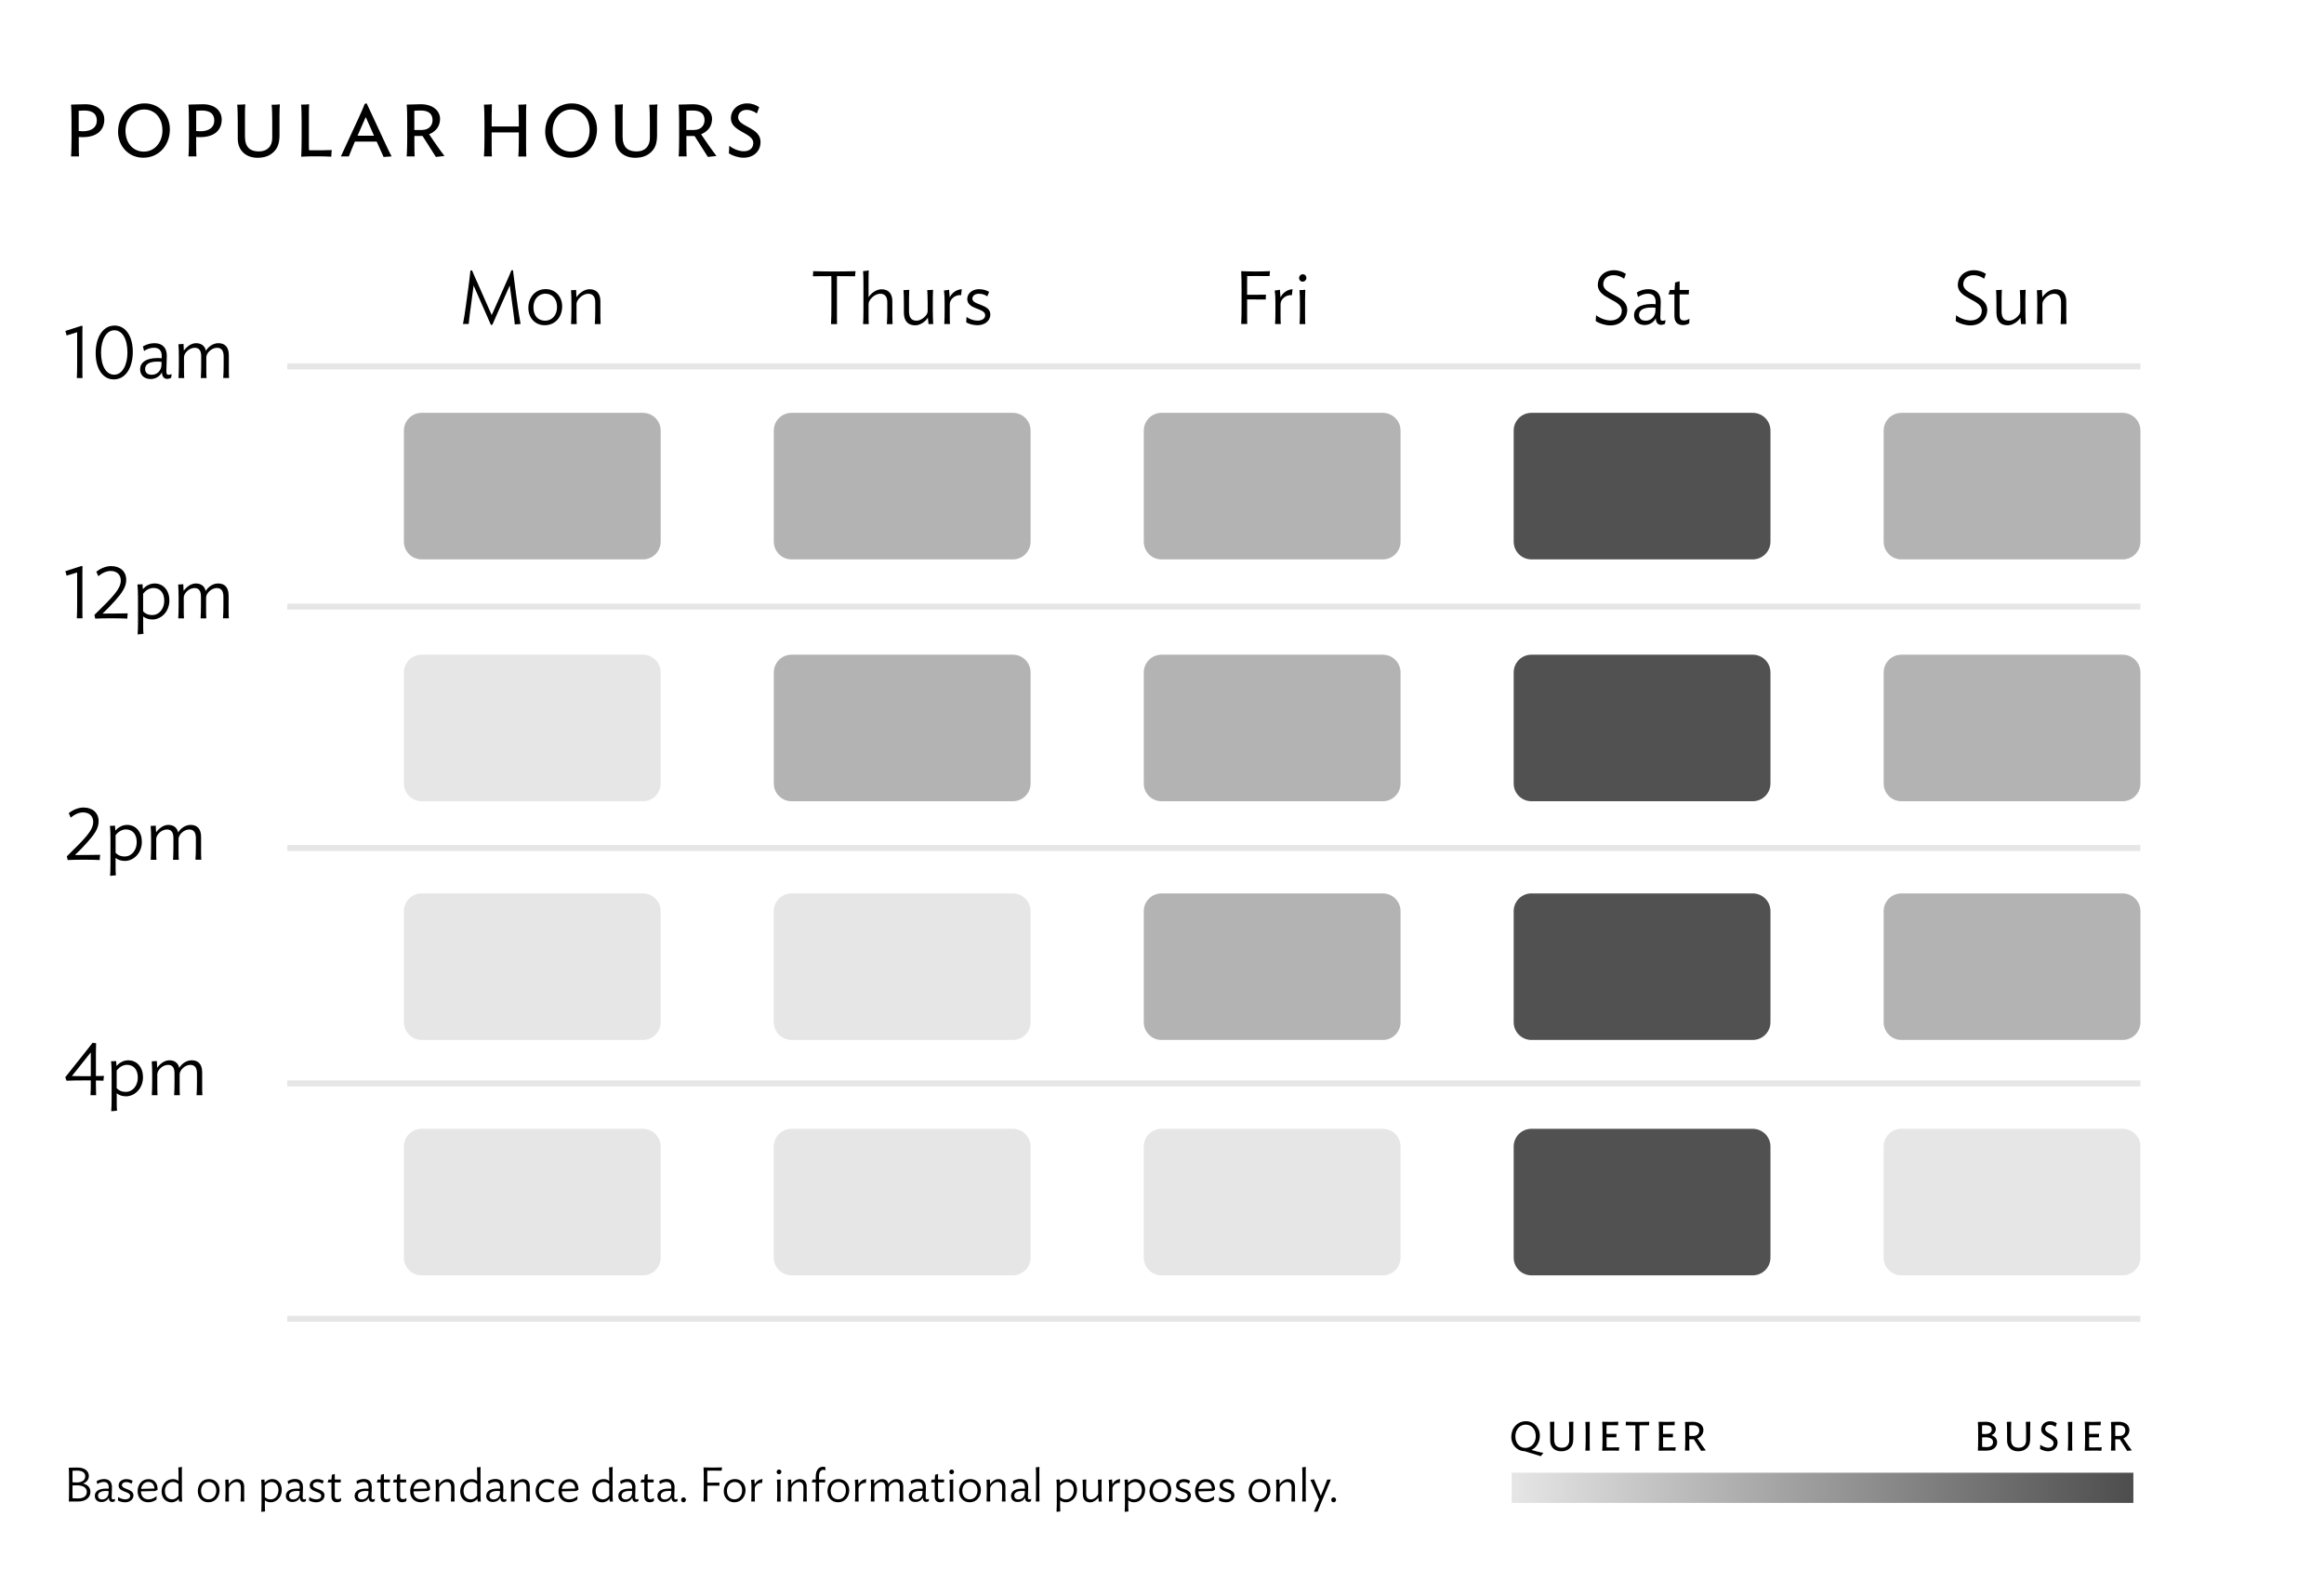 <?xml version="1.0" encoding="utf-8"?>
<!-- Generator: Adobe Illustrator 26.0.1, SVG Export Plug-In . SVG Version: 6.00 Build 0)  -->
<svg version="1.1" id="Layer_1" xmlns="http://www.w3.org/2000/svg" xmlns:xlink="http://www.w3.org/1999/xlink" x="0px" y="0px"
	 viewBox="0 0 385 260" style="enable-background:new 0 0 385 260;" xml:space="preserve">
<style type="text/css">
	.st0{fill:#B3B3B3;}
	.st1{fill:#E6E6E6;}
	.st2{fill:#515151;}
	.st3{fill:none;stroke:#E6E6E6;stroke-miterlimit:10;}
	.st4{fill:url(#SVGID_1_);}
</style>
<g>
	<g>
		<path d="M13.05,24.15c0,0.46,0.01,1.42,0.04,1.76h-1.32c0.06-0.59,0.08-2.15,0.08-2.94v-2.7c0-0.78-0.02-2.36-0.08-2.94
			c0.44,0,1.54-0.06,2.39-0.06c2.07,0,3.12,1.18,3.12,2.53c0,1.6-1.04,2.92-3.56,2.92c-0.21,0-0.45-0.01-0.67-0.02V24.15z
			 M13.96,18.31c-0.34,0-0.56,0.01-0.92,0.04v3.36c0.22,0.02,0.46,0.04,0.68,0.04c1.45,0,2.32-0.65,2.32-1.76
			C16.05,18.92,15.4,18.31,13.96,18.31z"/>
		<path d="M19.56,21.85c0-2.64,1.79-4.72,4.41-4.72c2.49,0,4.17,1.98,4.17,4.28c0,2.64-1.79,4.72-4.41,4.72
			C21.25,26.13,19.56,24.15,19.56,21.85z M26.91,21.63c0-2.16-1.31-3.49-3.04-3.49c-1.83,0-3.08,1.61-3.08,3.49
			c0,2.16,1.31,3.49,3.04,3.49C25.67,25.12,26.91,23.51,26.91,21.63z"/>
		<path d="M32.5,24.15c0,0.46,0.01,1.42,0.04,1.76h-1.32c0.06-0.59,0.08-2.15,0.08-2.94v-2.7c0-0.78-0.02-2.36-0.08-2.94
			c0.44,0,1.54-0.06,2.39-0.06c2.07,0,3.12,1.18,3.12,2.53c0,1.6-1.04,2.92-3.56,2.92c-0.21,0-0.45-0.01-0.67-0.02V24.15z
			 M33.42,18.31c-0.34,0-0.56,0.01-0.92,0.04v3.36c0.22,0.02,0.46,0.04,0.68,0.04c1.45,0,2.32-0.65,2.32-1.76
			C35.5,18.92,34.86,18.31,33.42,18.31z"/>
		<path d="M46.3,19.08v3.27c0,1.43-0.31,2.17-0.94,2.8c-0.65,0.65-1.5,0.99-2.7,0.99c-1.92,0-3.27-1.21-3.27-3.15v-2.71
			c0-0.78-0.02-2.36-0.09-2.94c0.49,0,0.93-0.01,1.33-0.06c-0.04,0.35-0.05,1.33-0.05,1.81v3.52c0,1.82,0.9,2.48,2.31,2.48
			c1.39,0,2.21-0.85,2.21-2.22v-2.58c0-0.78-0.02-2.36-0.1-2.94c0.49,0,0.94-0.01,1.36-0.06C46.32,17.62,46.3,18.6,46.3,19.08z"/>
		<path d="M54.88,25.96c-0.73-0.05-1.64-0.06-2.5-0.06c-0.87,0-1.77,0.01-2.49,0.06c0.06-0.59,0.08-2.2,0.08-2.99v-2.7
			c0-0.78-0.02-2.36-0.08-2.94c0.48,0,0.93-0.01,1.32-0.06c-0.03,0.35-0.04,1.33-0.04,1.81v5.05c0,0.2,0,0.51,0.02,0.76
			c0.34,0,0.73,0.01,1.1,0.01c0.99,0,1.84-0.01,2.67-0.04C54.92,25.2,54.89,25.57,54.88,25.96z"/>
		<path d="M59.36,19.66c0.48-1.03,0.79-1.75,1.06-2.45l0.32-0.09l2.93,6.3c0.35,0.77,0.82,1.76,1.2,2.49l-1.32,0.1l-1.15-2.55h-3.61
			l-0.05,0.12c-0.32,0.74-0.66,1.6-0.95,2.33h-1.32L59.36,19.66z M59.23,22.48h2.73l-1.37-3.08L59.23,22.48z"/>
		<path d="M72.21,26L70,22.53h-1.35v1.62c0,0.46,0.01,1.42,0.04,1.76h-1.32c0.06-0.59,0.09-2.15,0.09-2.94v-2.7
			c0-0.78-0.02-2.36-0.09-2.94c0.44,0,1.69-0.05,2.25-0.06c2.14-0.04,3.32,1.15,3.28,2.49c-0.04,1.18-0.65,1.98-1.81,2.49l1.26,1.84
			c0.33,0.46,1,1.4,1.28,1.75L72.21,26z M69.93,21.53c1.1,0,1.73-0.74,1.73-1.61c0-1.05-0.65-1.61-1.93-1.61
			c-0.4,0-0.76,0.01-1.09,0.04v3.19H69.93z"/>
		<path d="M85.87,25.91c0.06-0.59,0.08-2.15,0.08-2.94v-1.03h-4.5v2.21c0,0.46,0.01,1.42,0.04,1.76h-1.32
			c0.06-0.59,0.09-2.15,0.09-2.94v-2.7c0-0.78-0.03-2.36-0.09-2.94c0.48,0,0.93-0.01,1.32-0.06c-0.02,0.35-0.04,1.33-0.04,1.81v1.87
			h4.5v-0.67c0-0.78-0.02-2.36-0.08-2.94c0.48,0,0.93-0.01,1.32-0.06c-0.03,0.35-0.04,1.33-0.04,1.81v5.08
			c0,0.46,0.01,1.42,0.04,1.76H85.87z"/>
		<path d="M90.32,21.85c0-2.64,1.79-4.72,4.41-4.72c2.49,0,4.17,1.98,4.17,4.28c0,2.64-1.79,4.72-4.41,4.72
			C92.01,26.13,90.32,24.15,90.32,21.85z M97.67,21.63c0-2.16-1.31-3.49-3.04-3.49c-1.83,0-3.08,1.61-3.08,3.49
			c0,2.16,1.31,3.49,3.04,3.49C96.42,25.12,97.67,23.51,97.67,21.63z"/>
		<path d="M108.85,19.08v3.27c0,1.43-0.31,2.17-0.94,2.8c-0.65,0.65-1.5,0.99-2.7,0.99c-1.92,0-3.27-1.21-3.27-3.15v-2.71
			c0-0.78-0.02-2.36-0.08-2.94c0.49,0,0.93-0.01,1.33-0.06c-0.04,0.35-0.05,1.33-0.05,1.81v3.52c0,1.82,0.9,2.48,2.31,2.48
			c1.39,0,2.21-0.85,2.21-2.22v-2.58c0-0.78-0.02-2.36-0.1-2.94c0.49,0,0.94-0.01,1.36-0.06C108.86,17.62,108.85,18.6,108.85,19.08z
			"/>
		<path d="M117.27,26l-2.21-3.47h-1.35v1.62c0,0.46,0.01,1.42,0.04,1.76h-1.32c0.06-0.59,0.08-2.15,0.08-2.94v-2.7
			c0-0.78-0.02-2.36-0.08-2.94c0.44,0,1.68-0.05,2.25-0.06c2.14-0.04,3.32,1.15,3.28,2.49c-0.04,1.18-0.65,1.98-1.81,2.49l1.26,1.84
			c0.33,0.46,1,1.4,1.28,1.75L117.27,26z M114.99,21.53c1.1,0,1.73-0.74,1.73-1.61c0-1.05-0.65-1.61-1.93-1.61
			c-0.4,0-0.76,0.01-1.09,0.04v3.19H114.99z"/>
		<path d="M123.16,26.13c-0.79,0-1.77-0.31-2.41-0.72l0.07-1.27c0.49,0.44,1.49,0.92,2.4,0.92c0.93,0,1.57-0.48,1.57-1.39
			c0-1.68-3.71-1.82-3.71-4.06c0-1.38,1.11-2.48,2.7-2.48c0.81,0,1.51,0.28,1.99,0.63l-0.39,1.05c-0.41-0.34-1.1-0.61-1.65-0.61
			c-0.87,0-1.45,0.5-1.45,1.26c0,1.56,3.71,1.61,3.71,4.05C126.01,24.97,124.93,26.13,123.16,26.13z"/>
	</g>
</g>
<g>
	<g>
		<path d="M11.4,248.77c0.03-0.38,0.04-1.4,0.04-1.92v-1.76c0-0.51-0.01-1.54-0.04-1.92c0.25,0,1.03-0.03,1.39-0.03
			c1.39,0,1.93,0.7,1.93,1.39c0,0.61-0.38,1.07-0.98,1.25c0.84,0.21,1.24,0.73,1.24,1.39c0,0.91-0.74,1.6-2.04,1.6H11.4z
			 M12.71,245.61c0.94,0,1.41-0.42,1.41-1.01c0-0.59-0.43-0.95-1.38-0.95c-0.32,0-0.55,0.02-0.72,0.02
			c-0.01,0.09-0.01,0.45-0.01,0.53v0.88c0,0.11,0,0.44,0.01,0.51C12.15,245.6,12.57,245.61,12.71,245.61z M12.91,248.26
			c0.9,0,1.47-0.36,1.47-1.09c0-0.63-0.51-1.08-1.66-1.08c-0.27,0-0.5,0-0.71,0.02v1.52c0,0.19,0,0.41,0.01,0.6
			C12.32,248.25,12.64,248.26,12.91,248.26z"/>
		<path d="M15.71,247.83c0-0.68,0.57-1.2,1.86-1.2c0.15,0,0.29,0.01,0.43,0.02l0.01-0.15c0.02-0.65-0.25-0.97-0.84-0.97
			c-0.37,0-0.76,0.16-1.04,0.35L16,245.4c0.38-0.22,0.79-0.35,1.24-0.35c0.86,0,1.33,0.52,1.31,1.4l-0.05,1.58
			c-0.01,0.29,0.07,0.39,0.25,0.39c0.1,0,0.21-0.03,0.32-0.08l-0.06,0.4c-0.11,0.06-0.25,0.11-0.42,0.11
			c-0.29,0-0.55-0.18-0.56-0.71c-0.2,0.42-0.66,0.72-1.2,0.72C16.12,248.87,15.71,248.44,15.71,247.83z M17.98,247.39l0.01-0.35
			c-0.14-0.02-0.29-0.02-0.44-0.02c-1,0-1.31,0.38-1.31,0.79c0,0.34,0.21,0.62,0.7,0.62C17.51,248.42,17.96,247.99,17.98,247.39z"/>
		<path d="M21.98,245.34l-0.19,0.49c-0.24-0.17-0.54-0.28-0.88-0.28c-0.38,0-0.71,0.17-0.71,0.53c0,0.7,1.91,0.55,1.91,1.67
			c0,0.72-0.65,1.15-1.37,1.15c-0.41,0-0.92-0.12-1.2-0.3l0.03-0.58c0.3,0.22,0.75,0.39,1.18,0.39c0.45,0,0.81-0.2,0.81-0.57
			c0-0.8-1.91-0.58-1.91-1.73c0-0.59,0.53-1.05,1.26-1.05C21.36,245.05,21.74,245.2,21.98,245.34z"/>
		<path d="M25.74,247.03l-2.39,0.06c0.02,0.86,0.49,1.32,1.27,1.32c0.56,0,0.97-0.24,1.32-0.53l-0.02,0.57
			c-0.38,0.26-0.8,0.45-1.36,0.45c-1.15,0-1.76-0.82-1.76-1.82c0-1.13,0.72-2.02,1.81-2.02c1.03,0,1.5,0.77,1.5,1.75L25.74,247.03z
			 M25.59,246.62c-0.07-0.7-0.39-1.09-1.02-1.09c-0.66,0-1.1,0.51-1.2,1.15L25.59,246.62z"/>
		<path d="M29.58,245.36v-0.9c0-0.54-0.01-0.97-0.04-1.34c0.21-0.02,0.44-0.04,0.61-0.08c-0.02,0.14-0.02,0.6-0.02,0.92v3.66
			c0,0.44,0.02,0.84,0.05,1.16h-0.51l-0.05-0.45c-0.22,0.28-0.68,0.58-1.19,0.58c-1.02,0-1.66-0.79-1.66-1.8
			c0-1.16,0.78-2.05,1.87-2.05C29.02,245.05,29.36,245.18,29.58,245.36z M27.32,247.02c0,0.89,0.52,1.39,1.2,1.39
			c0.45,0,0.84-0.26,1.05-0.61v-1.9c-0.21-0.22-0.53-0.37-0.92-0.37C27.83,245.54,27.32,246.21,27.32,247.02z"/>
		<path d="M34.51,248.9c-1.06,0-1.74-0.82-1.74-1.83c0-1.13,0.72-2.02,1.85-2.02c1.07,0,1.76,0.83,1.76,1.83
			C36.37,248.02,35.64,248.9,34.51,248.9z M34.58,245.54c-0.76,0-1.27,0.64-1.27,1.44c0,0.92,0.5,1.43,1.24,1.43
			c0.79,0,1.28-0.65,1.28-1.45C35.82,246.05,35.28,245.54,34.58,245.54z"/>
		<path d="M39.85,248.77c0.03-0.34,0.05-0.89,0.05-1.35v-0.96c0-0.59-0.25-0.92-0.76-0.92c-0.6,0-1.23,0.64-1.23,1.08v1.33
			c0,0.28,0.01,0.59,0.02,0.82h-0.61c0.02-0.34,0.04-0.89,0.04-1.35v-0.91c0-0.46-0.02-1.01-0.04-1.35c0.21,0,0.36-0.02,0.54-0.03
			l0.04,0.79c0.27-0.44,0.83-0.86,1.39-0.86c0.72,0,1.16,0.43,1.16,1.27v1.62c0,0.28,0.02,0.61,0.02,0.82H39.85z"/>
		<path d="M44.86,248.9c-0.4,0-0.76-0.13-0.98-0.33v1.09c0,0.27,0.01,0.57,0.03,0.76c-0.02,0-0.6,0.06-0.62,0.06
			c0.02-0.23,0.04-0.88,0.04-1.24v-2.73c0-0.46-0.02-1.02-0.06-1.36c0.21,0,0.37-0.01,0.54-0.02l0.04,0.53
			c0.25-0.29,0.7-0.61,1.25-0.61c0.97,0,1.58,0.79,1.58,1.79C46.68,248.1,45.78,248.9,44.86,248.9z M44.97,245.54
			c-0.45,0-0.83,0.27-1.09,0.6v1.89c0.21,0.23,0.52,0.39,0.97,0.39c0.77,0,1.28-0.7,1.28-1.51
			C46.13,245.99,45.63,245.54,44.97,245.54z"/>
		<path d="M47.35,247.83c0-0.68,0.57-1.2,1.86-1.2c0.15,0,0.29,0.01,0.43,0.02l0.01-0.15c0.02-0.65-0.25-0.97-0.84-0.97
			c-0.38,0-0.77,0.16-1.04,0.35l-0.13-0.49c0.38-0.22,0.79-0.35,1.24-0.35c0.86,0,1.33,0.52,1.31,1.4l-0.05,1.58
			c-0.01,0.29,0.07,0.39,0.25,0.39c0.1,0,0.21-0.03,0.32-0.08l-0.05,0.4c-0.11,0.06-0.26,0.11-0.42,0.11
			c-0.29,0-0.55-0.18-0.56-0.71c-0.2,0.42-0.66,0.72-1.2,0.72C47.77,248.87,47.35,248.44,47.35,247.83z M49.63,247.39l0.01-0.35
			c-0.14-0.02-0.29-0.02-0.44-0.02c-1,0-1.31,0.38-1.31,0.79c0,0.34,0.21,0.62,0.7,0.62C49.16,248.42,49.61,247.99,49.63,247.39z"/>
		<path d="M53.63,245.34l-0.19,0.49c-0.24-0.17-0.54-0.28-0.88-0.28c-0.38,0-0.71,0.17-0.71,0.53c0,0.7,1.91,0.55,1.91,1.67
			c0,0.72-0.65,1.15-1.37,1.15c-0.41,0-0.92-0.12-1.19-0.3l0.03-0.58c0.3,0.22,0.75,0.39,1.18,0.39c0.45,0,0.81-0.2,0.81-0.57
			c0-0.8-1.91-0.58-1.91-1.73c0-0.59,0.53-1.05,1.26-1.05C53.01,245.05,53.39,245.2,53.63,245.34z"/>
		<path d="M56.49,248.69c-0.15,0.12-0.42,0.2-0.68,0.2c-0.62,0-0.9-0.36-0.9-0.98v-2.29h-0.64l0.15-0.48h0.49l0.06-0.8l0.49-0.13
			v0.92h1c-0.02,0.13-0.02,0.26-0.02,0.48h-0.98v2.24c0,0.4,0.17,0.53,0.47,0.53c0.22,0,0.43-0.09,0.58-0.18L56.49,248.69z"/>
		<path d="M58.75,247.83c0-0.68,0.57-1.2,1.86-1.2c0.15,0,0.29,0.01,0.43,0.02l0.01-0.15c0.02-0.65-0.25-0.97-0.84-0.97
			c-0.38,0-0.77,0.16-1.04,0.35l-0.13-0.49c0.38-0.22,0.79-0.35,1.24-0.35c0.86,0,1.33,0.52,1.31,1.4l-0.05,1.58
			c-0.01,0.29,0.07,0.39,0.25,0.39c0.1,0,0.21-0.03,0.32-0.08l-0.05,0.4c-0.11,0.06-0.26,0.11-0.42,0.11
			c-0.29,0-0.55-0.18-0.56-0.71c-0.2,0.42-0.66,0.72-1.2,0.72C59.16,248.87,58.75,248.44,58.75,247.83z M61.03,247.39l0.01-0.35
			c-0.14-0.02-0.29-0.02-0.44-0.02c-1,0-1.31,0.38-1.31,0.79c0,0.34,0.21,0.62,0.7,0.62C60.56,248.42,61,247.99,61.03,247.39z"/>
		<path d="M64.63,248.69c-0.15,0.12-0.42,0.2-0.68,0.2c-0.62,0-0.9-0.36-0.9-0.98v-2.29h-0.64l0.15-0.48h0.49l0.06-0.8l0.49-0.13
			v0.92h1c-0.02,0.13-0.02,0.26-0.02,0.48h-0.98v2.24c0,0.4,0.17,0.53,0.47,0.53c0.22,0,0.43-0.09,0.58-0.18L64.63,248.69z"/>
		<path d="M67.31,248.69c-0.15,0.12-0.42,0.2-0.68,0.2c-0.62,0-0.9-0.36-0.9-0.98v-2.29H65.1l0.15-0.48h0.49l0.06-0.8l0.49-0.13
			v0.92h1c-0.02,0.13-0.02,0.26-0.02,0.48h-0.98v2.24c0,0.4,0.17,0.53,0.47,0.53c0.22,0,0.43-0.09,0.58-0.18L67.31,248.69z"/>
		<path d="M70.89,247.03l-2.39,0.06c0.02,0.86,0.49,1.32,1.27,1.32c0.56,0,0.97-0.24,1.32-0.53l-0.02,0.57
			c-0.38,0.26-0.8,0.45-1.36,0.45c-1.15,0-1.76-0.82-1.76-1.82c0-1.13,0.72-2.02,1.81-2.02c1.03,0,1.5,0.77,1.5,1.75L70.89,247.03z
			 M70.73,246.62c-0.07-0.7-0.39-1.09-1.02-1.09c-0.66,0-1.1,0.51-1.2,1.15L70.73,246.62z"/>
		<path d="M74.69,248.77c0.03-0.34,0.05-0.89,0.05-1.35v-0.96c0-0.59-0.25-0.92-0.76-0.92c-0.6,0-1.23,0.64-1.23,1.08v1.33
			c0,0.28,0.01,0.59,0.02,0.82h-0.61c0.02-0.34,0.04-0.89,0.04-1.35v-0.91c0-0.46-0.02-1.01-0.04-1.35c0.21,0,0.36-0.02,0.54-0.03
			l0.04,0.79c0.27-0.44,0.83-0.86,1.39-0.86c0.72,0,1.16,0.43,1.16,1.27v1.62c0,0.28,0.02,0.61,0.02,0.82H74.69z"/>
		<path d="M79.05,245.36v-0.9c0-0.54-0.01-0.97-0.04-1.34c0.21-0.02,0.44-0.04,0.61-0.08c-0.02,0.14-0.02,0.6-0.02,0.92v3.66
			c0,0.44,0.02,0.84,0.05,1.16h-0.51l-0.05-0.45c-0.22,0.28-0.68,0.58-1.19,0.58c-1.02,0-1.66-0.79-1.66-1.8
			c0-1.16,0.78-2.05,1.87-2.05C78.49,245.05,78.83,245.18,79.05,245.36z M76.79,247.02c0,0.89,0.52,1.39,1.2,1.39
			c0.45,0,0.84-0.26,1.05-0.61v-1.9c-0.21-0.22-0.53-0.37-0.92-0.37C77.3,245.54,76.79,246.21,76.79,247.02z"/>
		<path d="M80.55,247.83c0-0.68,0.57-1.2,1.86-1.2c0.15,0,0.29,0.01,0.43,0.02l0.01-0.15c0.02-0.65-0.25-0.97-0.84-0.97
			c-0.38,0-0.77,0.16-1.04,0.35l-0.13-0.49c0.38-0.22,0.79-0.35,1.24-0.35c0.86,0,1.33,0.52,1.31,1.4l-0.05,1.58
			c-0.01,0.29,0.07,0.39,0.25,0.39c0.1,0,0.21-0.03,0.32-0.08l-0.05,0.4c-0.11,0.06-0.26,0.11-0.42,0.11
			c-0.29,0-0.55-0.18-0.56-0.71c-0.2,0.42-0.66,0.72-1.2,0.72C80.96,248.87,80.55,248.44,80.55,247.83z M82.82,247.39l0.01-0.35
			c-0.14-0.02-0.29-0.02-0.44-0.02c-1,0-1.31,0.38-1.31,0.79c0,0.34,0.21,0.62,0.7,0.62C82.35,248.42,82.8,247.99,82.82,247.39z"/>
		<path d="M87.17,248.77c0.03-0.34,0.05-0.89,0.05-1.35v-0.96c0-0.59-0.25-0.92-0.76-0.92c-0.6,0-1.23,0.64-1.23,1.08v1.33
			c0,0.28,0.01,0.59,0.02,0.82h-0.61c0.02-0.34,0.04-0.89,0.04-1.35v-0.91c0-0.46-0.02-1.01-0.04-1.35c0.21,0,0.36-0.02,0.54-0.03
			l0.04,0.79c0.27-0.44,0.83-0.86,1.39-0.86c0.72,0,1.15,0.43,1.15,1.27v1.62c0,0.28,0.02,0.61,0.02,0.82H87.17z"/>
		<path d="M91.66,245.91c-0.27-0.21-0.64-0.36-1.04-0.36c-0.81,0-1.35,0.64-1.35,1.43c0,0.92,0.62,1.44,1.37,1.44
			c0.48,0,0.82-0.15,1.19-0.47l-0.03,0.58c-0.38,0.25-0.71,0.37-1.22,0.37c-1.08,0-1.85-0.8-1.85-1.84c0-1.11,0.77-2.01,1.92-2.01
			c0.46,0,0.88,0.15,1.17,0.36L91.66,245.91z"/>
		<path d="M95.45,247.03l-2.39,0.06c0.02,0.86,0.49,1.32,1.28,1.32c0.56,0,0.97-0.24,1.32-0.53l-0.02,0.57
			c-0.37,0.26-0.8,0.45-1.36,0.45c-1.15,0-1.76-0.82-1.76-1.82c0-1.13,0.72-2.02,1.81-2.02c1.03,0,1.5,0.77,1.5,1.75L95.45,247.03z
			 M95.29,246.62c-0.07-0.7-0.39-1.09-1.02-1.09c-0.66,0-1.1,0.51-1.2,1.15L95.29,246.62z"/>
		<path d="M100.93,245.36v-0.9c0-0.54-0.01-0.97-0.04-1.34c0.21-0.02,0.44-0.04,0.61-0.08c-0.02,0.14-0.02,0.6-0.02,0.92v3.66
			c0,0.44,0.02,0.84,0.05,1.16h-0.51l-0.05-0.45c-0.22,0.28-0.68,0.58-1.19,0.58c-1.02,0-1.66-0.79-1.66-1.8
			c0-1.16,0.78-2.05,1.87-2.05C100.38,245.05,100.72,245.18,100.93,245.36z M98.68,247.02c0,0.89,0.52,1.39,1.2,1.39
			c0.45,0,0.84-0.26,1.05-0.61v-1.9c-0.21-0.22-0.53-0.37-0.92-0.37C99.18,245.54,98.68,246.21,98.68,247.02z"/>
		<path d="M102.43,247.83c0-0.68,0.57-1.2,1.86-1.2c0.15,0,0.29,0.01,0.43,0.02l0.01-0.15c0.02-0.65-0.26-0.97-0.84-0.97
			c-0.37,0-0.76,0.16-1.04,0.35l-0.13-0.49c0.38-0.22,0.79-0.35,1.24-0.35c0.86,0,1.33,0.52,1.31,1.4l-0.05,1.58
			c-0.01,0.29,0.07,0.39,0.25,0.39c0.1,0,0.21-0.03,0.32-0.08l-0.06,0.4c-0.11,0.06-0.25,0.11-0.42,0.11
			c-0.29,0-0.55-0.18-0.56-0.71c-0.2,0.42-0.66,0.72-1.2,0.72C102.84,248.87,102.43,248.44,102.43,247.83z M104.71,247.39l0.01-0.35
			c-0.14-0.02-0.29-0.02-0.44-0.02c-1,0-1.31,0.38-1.31,0.79c0,0.34,0.21,0.62,0.7,0.62C104.24,248.42,104.68,247.99,104.71,247.39z
			"/>
		<path d="M108.32,248.69c-0.15,0.12-0.42,0.2-0.68,0.2c-0.62,0-0.9-0.36-0.9-0.98v-2.29h-0.64l0.15-0.48h0.49l0.06-0.8l0.49-0.13
			v0.92h1c-0.02,0.13-0.02,0.26-0.02,0.48h-0.98v2.24c0,0.4,0.17,0.53,0.47,0.53c0.22,0,0.43-0.09,0.58-0.18L108.32,248.69z"/>
		<path d="M108.91,247.83c0-0.68,0.57-1.2,1.86-1.2c0.15,0,0.29,0.01,0.43,0.02l0.01-0.15c0.02-0.65-0.25-0.97-0.84-0.97
			c-0.38,0-0.77,0.16-1.04,0.35l-0.13-0.49c0.38-0.22,0.79-0.35,1.24-0.35c0.86,0,1.33,0.52,1.31,1.4l-0.05,1.58
			c-0.01,0.29,0.07,0.39,0.25,0.39c0.1,0,0.21-0.03,0.32-0.08l-0.05,0.4c-0.11,0.06-0.26,0.11-0.42,0.11
			c-0.29,0-0.55-0.18-0.56-0.71c-0.2,0.42-0.66,0.72-1.2,0.72C109.33,248.87,108.91,248.44,108.91,247.83z M111.19,247.39l0.01-0.35
			c-0.14-0.02-0.29-0.02-0.44-0.02c-1,0-1.31,0.38-1.31,0.79c0,0.34,0.21,0.62,0.7,0.62C110.72,248.42,111.17,247.99,111.19,247.39z
			"/>
		<path d="M113.22,248.9c-0.23,0-0.38-0.19-0.38-0.39c0-0.24,0.16-0.43,0.4-0.43c0.23,0,0.39,0.19,0.39,0.4
			C113.63,248.71,113.46,248.9,113.22,248.9z"/>
		<path d="M119.56,243.66c-0.46,0-0.95-0.01-1.5-0.01c-0.23,0-0.66,0-0.88,0.01c-0.01,0.19-0.01,0.49-0.01,0.64v1.35l2.02-0.01
			c-0.02,0.15-0.02,0.33-0.02,0.51l-1.99-0.01v1.47c0,0.31,0,0.92,0.02,1.15h-0.65c0.03-0.38,0.04-1.4,0.04-1.92v-1.76
			c0-0.51-0.01-1.58-0.04-1.96c0.45,0.02,0.98,0.03,1.52,0.03c0.55,0,1.09-0.02,1.55-0.03
			C119.58,243.31,119.57,243.46,119.56,243.66z"/>
		<path d="M121.64,248.9c-1.06,0-1.74-0.82-1.74-1.83c0-1.13,0.72-2.02,1.85-2.02c1.07,0,1.76,0.83,1.76,1.83
			C123.5,248.02,122.77,248.9,121.64,248.9z M121.71,245.54c-0.77,0-1.28,0.64-1.28,1.44c0,0.92,0.5,1.43,1.24,1.43
			c0.79,0,1.27-0.65,1.27-1.45C122.95,246.05,122.41,245.54,121.71,245.54z"/>
		<path d="M126.25,245.69c-0.61-0.06-1.21,0.4-1.21,0.97v1.29c0,0.28,0.01,0.59,0.02,0.82h-0.61c0.03-0.34,0.04-0.89,0.04-1.35
			v-1.02c0-0.46-0.02-0.88-0.07-1.21c0.18-0.01,0.38-0.04,0.55-0.08l0.06,0.82c0.25-0.47,0.64-0.81,1.29-0.88L126.25,245.69z"/>
		<path d="M129.04,244.25c-0.23,0-0.38-0.18-0.38-0.37c0-0.22,0.16-0.41,0.4-0.41c0.23,0,0.38,0.18,0.38,0.38
			C129.44,244.07,129.28,244.25,129.04,244.25z M128.72,248.77c0.03-0.34,0.04-0.85,0.04-1.32v-0.93c0-0.46-0.02-1.03-0.05-1.37
			c0.21,0,0.44-0.01,0.62-0.03c-0.02,0.14-0.02,0.72-0.02,0.91v1.96c0,0.28,0.01,0.58,0.02,0.79H128.72z"/>
		<path d="M133.05,248.77c0.03-0.34,0.05-0.89,0.05-1.35v-0.96c0-0.59-0.25-0.92-0.76-0.92c-0.6,0-1.23,0.64-1.23,1.08v1.33
			c0,0.28,0.01,0.59,0.02,0.82h-0.61c0.02-0.34,0.04-0.89,0.04-1.35v-0.91c0-0.46-0.02-1.01-0.04-1.35c0.21,0,0.36-0.02,0.54-0.03
			l0.04,0.79c0.27-0.44,0.83-0.86,1.39-0.86c0.72,0,1.15,0.43,1.15,1.27v1.62c0,0.28,0.02,0.61,0.02,0.82H133.05z"/>
		<path d="M136.76,243.6c-0.1-0.04-0.22-0.07-0.35-0.07c-0.49,0-0.73,0.38-0.73,1.09v0.51h1.04c-0.02,0.13-0.03,0.27-0.03,0.48h-1
			v2.37c0,0.28,0.01,0.59,0.02,0.79h-0.61c0.03-0.34,0.04-0.85,0.04-1.31v-1.85h-0.68l0.16-0.48h0.52v-0.45
			c0-1.01,0.42-1.67,1.21-1.67c0.18,0,0.28,0.03,0.38,0.06L136.76,243.6z"/>
		<path d="M138.82,248.9c-1.06,0-1.74-0.82-1.74-1.83c0-1.13,0.72-2.02,1.85-2.02c1.07,0,1.76,0.83,1.76,1.83
			C140.69,248.02,139.96,248.9,138.82,248.9z M138.9,245.54c-0.77,0-1.28,0.64-1.28,1.44c0,0.92,0.5,1.43,1.24,1.43
			c0.79,0,1.27-0.65,1.27-1.45C140.14,246.05,139.6,245.54,138.9,245.54z"/>
		<path d="M143.44,245.69c-0.61-0.06-1.21,0.4-1.21,0.97v1.29c0,0.28,0.01,0.59,0.02,0.82h-0.61c0.03-0.34,0.04-0.89,0.04-1.35
			v-1.02c0-0.46-0.02-0.88-0.07-1.21c0.18-0.01,0.38-0.04,0.55-0.08l0.06,0.82c0.25-0.47,0.64-0.81,1.29-0.88L143.44,245.69z"/>
		<path d="M149.03,248.77c0.03-0.34,0.05-0.89,0.05-1.35v-0.96c0-0.59-0.22-0.92-0.71-0.92c-0.59,0-1.14,0.57-1.14,1.01v1.4
			c0,0.28,0.01,0.61,0.02,0.82h-0.61c0.02-0.34,0.04-0.89,0.04-1.35v-0.96c0-0.59-0.21-0.92-0.69-0.92c-0.59,0-1.14,0.57-1.14,1.01
			v1.4c0,0.28,0.01,0.59,0.02,0.82h-0.61c0.02-0.34,0.04-0.89,0.04-1.35v-0.91c0-0.46-0.02-1.01-0.05-1.35
			c0.21,0,0.36-0.02,0.54-0.03l0.04,0.72c0.29-0.4,0.76-0.79,1.3-0.79c0.56,0,0.95,0.29,1.05,0.81c0.22-0.38,0.71-0.81,1.33-0.81
			c0.7,0,1.12,0.43,1.12,1.27v1.62c0,0.28,0.01,0.61,0.02,0.82H149.03z"/>
		<path d="M150.55,247.83c0-0.68,0.57-1.2,1.86-1.2c0.15,0,0.29,0.01,0.43,0.02l0.01-0.15c0.02-0.65-0.25-0.97-0.84-0.97
			c-0.37,0-0.76,0.16-1.04,0.35l-0.13-0.49c0.38-0.22,0.79-0.35,1.24-0.35c0.86,0,1.33,0.52,1.31,1.4l-0.05,1.58
			c-0.01,0.29,0.07,0.39,0.25,0.39c0.1,0,0.21-0.03,0.32-0.08l-0.06,0.4c-0.11,0.06-0.25,0.11-0.42,0.11
			c-0.29,0-0.55-0.18-0.56-0.71c-0.2,0.42-0.66,0.72-1.2,0.72C150.96,248.87,150.55,248.44,150.55,247.83z M152.82,247.39l0.01-0.35
			c-0.14-0.02-0.29-0.02-0.44-0.02c-1,0-1.31,0.38-1.31,0.79c0,0.34,0.21,0.62,0.7,0.62C152.35,248.42,152.8,247.99,152.82,247.39z"
			/>
		<path d="M156.43,248.69c-0.15,0.12-0.42,0.2-0.68,0.2c-0.62,0-0.9-0.36-0.9-0.98v-2.29h-0.64l0.15-0.48h0.49l0.06-0.8l0.49-0.13
			v0.92h1c-0.02,0.13-0.02,0.26-0.02,0.48h-0.98v2.24c0,0.4,0.17,0.53,0.47,0.53c0.22,0,0.43-0.09,0.58-0.18L156.43,248.69z"/>
		<path d="M157.64,244.25c-0.23,0-0.38-0.18-0.38-0.37c0-0.22,0.16-0.41,0.4-0.41c0.23,0,0.38,0.18,0.38,0.38
			C158.04,244.07,157.88,244.25,157.64,244.25z M157.32,248.77c0.03-0.34,0.04-0.85,0.04-1.32v-0.93c0-0.46-0.02-1.03-0.05-1.37
			c0.21,0,0.44-0.01,0.62-0.03c-0.02,0.14-0.02,0.72-0.02,0.91v1.96c0,0.28,0.01,0.58,0.02,0.79H157.32z"/>
		<path d="M160.63,248.9c-1.06,0-1.74-0.82-1.74-1.83c0-1.13,0.72-2.02,1.85-2.02c1.07,0,1.76,0.83,1.76,1.83
			C162.49,248.02,161.76,248.9,160.63,248.9z M160.7,245.54c-0.77,0-1.28,0.64-1.28,1.44c0,0.92,0.5,1.43,1.24,1.43
			c0.79,0,1.27-0.65,1.27-1.45C161.94,246.05,161.4,245.54,160.7,245.54z"/>
		<path d="M165.97,248.77c0.03-0.34,0.05-0.89,0.05-1.35v-0.96c0-0.59-0.25-0.92-0.76-0.92c-0.6,0-1.23,0.64-1.23,1.08v1.33
			c0,0.28,0.01,0.59,0.02,0.82h-0.61c0.02-0.34,0.04-0.89,0.04-1.35v-0.91c0-0.46-0.02-1.01-0.04-1.35c0.21,0,0.36-0.02,0.54-0.03
			l0.04,0.79c0.27-0.44,0.83-0.86,1.39-0.86c0.72,0,1.15,0.43,1.15,1.27v1.62c0,0.28,0.02,0.61,0.02,0.82H165.97z"/>
		<path d="M167.49,247.83c0-0.68,0.57-1.2,1.86-1.2c0.15,0,0.29,0.01,0.43,0.02l0.01-0.15c0.02-0.65-0.25-0.97-0.84-0.97
			c-0.38,0-0.76,0.16-1.04,0.35l-0.13-0.49c0.38-0.22,0.79-0.35,1.24-0.35c0.86,0,1.33,0.52,1.31,1.4l-0.05,1.58
			c-0.01,0.29,0.07,0.39,0.25,0.39c0.1,0,0.21-0.03,0.32-0.08l-0.06,0.4c-0.11,0.06-0.25,0.11-0.42,0.11
			c-0.29,0-0.55-0.18-0.56-0.71c-0.2,0.42-0.66,0.72-1.2,0.72C167.91,248.87,167.49,248.44,167.49,247.83z M169.77,247.39l0.01-0.35
			c-0.14-0.02-0.29-0.02-0.44-0.02c-1,0-1.31,0.38-1.31,0.79c0,0.34,0.21,0.62,0.7,0.62C169.3,248.42,169.75,247.99,169.77,247.39z"
			/>
		<path d="M171.59,248.77c0.03-0.34,0.04-0.85,0.04-1.32v-3c0-0.54-0.01-0.97-0.04-1.34c0.21-0.02,0.43-0.04,0.61-0.08
			c-0.02,0.14-0.02,0.6-0.02,0.92v4.03c0,0.28,0.01,0.58,0.02,0.79H171.59z"/>
		<path d="M176.6,248.9c-0.4,0-0.76-0.13-0.98-0.33v1.09c0,0.27,0.01,0.57,0.03,0.76c-0.02,0-0.6,0.06-0.62,0.06
			c0.02-0.23,0.04-0.88,0.04-1.24v-2.73c0-0.46-0.02-1.02-0.06-1.36c0.21,0,0.37-0.01,0.54-0.02l0.04,0.53
			c0.25-0.29,0.7-0.61,1.25-0.61c0.97,0,1.58,0.79,1.58,1.79C178.43,248.1,177.52,248.9,176.6,248.9z M176.72,245.54
			c-0.45,0-0.83,0.27-1.09,0.6v1.89c0.21,0.23,0.52,0.39,0.97,0.39c0.77,0,1.28-0.7,1.28-1.51
			C177.88,245.99,177.38,245.54,176.72,245.54z"/>
		<path d="M182.02,248.77l-0.07-0.68c-0.27,0.45-0.84,0.82-1.34,0.82c-0.75,0-1.22-0.41-1.22-1.37v-1.07c0-0.44-0.02-0.96-0.04-1.32
			c0.21,0,0.43-0.01,0.61-0.03c-0.02,0.21-0.02,0.59-0.02,0.88v1.42c0,0.69,0.26,1,0.81,1c0.51,0,1.18-0.57,1.18-1v-0.95
			c0-0.44-0.02-0.96-0.05-1.32c0.22,0,0.45-0.01,0.62-0.03c-0.02,0.21-0.02,0.59-0.02,0.88v1.43c0,0.46,0.02,0.99,0.05,1.35H182.02z
			"/>
		<path d="M185.5,245.69c-0.61-0.06-1.21,0.4-1.21,0.97v1.29c0,0.28,0.01,0.59,0.02,0.82h-0.61c0.03-0.34,0.04-0.89,0.04-1.35v-1.02
			c0-0.46-0.02-0.88-0.07-1.21c0.18-0.01,0.37-0.04,0.55-0.08l0.06,0.82c0.25-0.47,0.64-0.81,1.29-0.88L185.5,245.69z"/>
		<path d="M187.89,248.9c-0.4,0-0.76-0.13-0.98-0.33v1.09c0,0.27,0.01,0.57,0.03,0.76c-0.02,0-0.6,0.06-0.62,0.06
			c0.02-0.23,0.04-0.88,0.04-1.24v-2.73c0-0.46-0.02-1.02-0.06-1.36c0.21,0,0.37-0.01,0.54-0.02l0.04,0.53
			c0.25-0.29,0.7-0.61,1.25-0.61c0.97,0,1.58,0.79,1.58,1.79C189.71,248.1,188.8,248.9,187.89,248.9z M188,245.54
			c-0.45,0-0.83,0.27-1.09,0.6v1.89c0.22,0.23,0.52,0.39,0.97,0.39c0.76,0,1.28-0.7,1.28-1.51
			C189.16,245.99,188.66,245.54,188,245.54z"/>
		<path d="M192.17,248.9c-1.06,0-1.74-0.82-1.74-1.83c0-1.13,0.72-2.02,1.85-2.02c1.07,0,1.76,0.83,1.76,1.83
			C194.03,248.02,193.3,248.9,192.17,248.9z M192.24,245.54c-0.76,0-1.27,0.64-1.27,1.44c0,0.92,0.5,1.43,1.24,1.43
			c0.79,0,1.27-0.65,1.27-1.45C193.48,246.05,192.94,245.54,192.24,245.54z"/>
		<path d="M197.16,245.34l-0.19,0.49c-0.24-0.17-0.54-0.28-0.88-0.28c-0.38,0-0.71,0.17-0.71,0.53c0,0.7,1.91,0.55,1.91,1.67
			c0,0.72-0.65,1.15-1.37,1.15c-0.41,0-0.92-0.12-1.19-0.3l0.03-0.58c0.3,0.22,0.75,0.39,1.18,0.39c0.45,0,0.81-0.2,0.81-0.57
			c0-0.8-1.91-0.58-1.91-1.73c0-0.59,0.53-1.05,1.26-1.05C196.54,245.05,196.92,245.2,197.16,245.34z"/>
		<path d="M200.92,247.03l-2.39,0.06c0.02,0.86,0.49,1.32,1.27,1.32c0.56,0,0.97-0.24,1.32-0.53l-0.02,0.57
			c-0.37,0.26-0.8,0.45-1.36,0.45c-1.15,0-1.76-0.82-1.76-1.82c0-1.13,0.72-2.02,1.81-2.02c1.03,0,1.5,0.77,1.5,1.75L200.92,247.03z
			 M200.77,246.62c-0.07-0.7-0.39-1.09-1.02-1.09c-0.66,0-1.1,0.51-1.2,1.15L200.77,246.62z"/>
		<path d="M204.37,245.34l-0.19,0.49c-0.24-0.17-0.54-0.28-0.88-0.28c-0.38,0-0.71,0.17-0.71,0.53c0,0.7,1.91,0.55,1.91,1.67
			c0,0.72-0.65,1.15-1.37,1.15c-0.41,0-0.92-0.12-1.19-0.3l0.03-0.58c0.3,0.22,0.75,0.39,1.18,0.39c0.45,0,0.81-0.2,0.81-0.57
			c0-0.8-1.91-0.58-1.91-1.73c0-0.59,0.53-1.05,1.26-1.05C203.75,245.05,204.13,245.2,204.37,245.34z"/>
		<path d="M208.59,248.9c-1.06,0-1.74-0.82-1.74-1.83c0-1.13,0.72-2.02,1.85-2.02c1.07,0,1.76,0.83,1.76,1.83
			C210.45,248.02,209.72,248.9,208.59,248.9z M208.66,245.54c-0.76,0-1.27,0.64-1.27,1.44c0,0.92,0.5,1.43,1.24,1.43
			c0.79,0,1.27-0.65,1.27-1.45C209.9,246.05,209.36,245.54,208.66,245.54z"/>
		<path d="M213.93,248.77c0.03-0.34,0.05-0.89,0.05-1.35v-0.96c0-0.59-0.25-0.92-0.76-0.92c-0.6,0-1.23,0.64-1.23,1.08v1.33
			c0,0.28,0.01,0.59,0.02,0.82h-0.61c0.02-0.34,0.04-0.89,0.04-1.35v-0.91c0-0.46-0.02-1.01-0.04-1.35c0.21,0,0.36-0.02,0.54-0.03
			l0.04,0.79c0.27-0.44,0.83-0.86,1.39-0.86c0.72,0,1.16,0.43,1.16,1.27v1.62c0,0.28,0.02,0.61,0.02,0.82H213.93z"/>
		<path d="M215.72,248.77c0.03-0.34,0.04-0.85,0.04-1.32v-3c0-0.54-0.01-0.97-0.04-1.34c0.21-0.02,0.43-0.04,0.61-0.08
			c-0.02,0.14-0.02,0.6-0.02,0.92v4.03c0,0.28,0.01,0.58,0.02,0.79H215.72z"/>
		<path d="M218.52,248.46c-0.09-0.22-0.17-0.45-0.33-0.81c-0.05-0.11-0.43-0.96-0.54-1.22c-0.2-0.47-0.4-0.91-0.58-1.25l0.62-0.09
			l1.12,2.72l0.47-1.13c0.18-0.47,0.43-1.08,0.59-1.54c0.22,0,0.44,0,0.61-0.02l-1.78,4.25c-0.08,0.19-0.34,0.82-0.43,1.08
			c-0.19,0-0.45,0.01-0.61,0.02L218.52,248.46z"/>
		<path d="M220.92,248.9c-0.23,0-0.38-0.19-0.38-0.39c0-0.24,0.16-0.43,0.4-0.43c0.23,0,0.39,0.19,0.39,0.4
			C221.33,248.71,221.16,248.9,220.92,248.9z"/>
	</g>
</g>
<g>
	<g>
		<path d="M15.04,179.25v-0.25h-0.85c-0.99,0-2.31,0.01-3.17,0.05l-0.21-0.57l3.58-4.5l0.94-1.2l0.59,0.06
			c-0.01,0.24-0.03,1.26-0.03,1.57v3.87c0.52,0,0.99-0.01,1.34-0.02c-0.05,0.31-0.07,0.46-0.09,0.79l-1.25-0.04V180
			c0,0.38,0.01,1.16,0.03,1.45h-0.93C15.04,180.96,15.04,179.91,15.04,179.25z M15.01,178.3h0.03v-3.94l-3.13,3.92
			C12.17,178.3,14.75,178.3,15.01,178.3z"/>
		<path d="M20.86,181.64c-0.62,0-1.19-0.21-1.52-0.51v1.7c0,0.42,0.01,0.88,0.05,1.19c-0.02,0-0.93,0.09-0.96,0.09
			c0.04-0.36,0.06-1.36,0.06-1.92v-4.24c0-0.72-0.02-1.58-0.09-2.12c0.33,0,0.58-0.01,0.84-0.04l0.06,0.82
			c0.4-0.46,1.09-0.94,1.94-0.94c1.51,0,2.45,1.23,2.45,2.78C23.69,180.39,22.28,181.64,20.86,181.64z M21.03,176.42
			c-0.69,0-1.29,0.42-1.7,0.94v2.93c0.33,0.36,0.8,0.61,1.51,0.61c1.19,0,1.99-1.09,1.99-2.35
			C22.84,177.13,22.06,176.42,21.03,176.42z"/>
		<path d="M32.56,181.45c0.05-0.53,0.07-1.39,0.07-2.1v-1.5c0-0.92-0.35-1.42-1.1-1.42c-0.92,0-1.77,0.89-1.77,1.57v2.18
			c0,0.43,0.01,0.95,0.04,1.27h-0.95c0.04-0.53,0.06-1.39,0.06-2.1v-1.5c0-0.92-0.32-1.42-1.08-1.42c-0.92,0-1.77,0.89-1.77,1.57
			v2.18c0,0.43,0.01,0.92,0.04,1.27h-0.95c0.04-0.53,0.06-1.39,0.06-2.1v-1.41c0-0.72-0.02-1.57-0.07-2.1
			c0.33,0,0.56-0.03,0.84-0.05l0.06,1.11c0.45-0.62,1.19-1.23,2.02-1.23c0.87,0,1.47,0.46,1.63,1.26c0.35-0.59,1.1-1.26,2.07-1.26
			c1.09,0,1.73,0.67,1.73,1.98v2.53c0,0.43,0.01,0.95,0.04,1.27H32.56z"/>
	</g>
</g>
<g>
	<g>
		<path d="M16.59,141.62c-0.04,0.28-0.06,0.56-0.07,0.87c-0.82-0.04-1.62-0.05-2.61-0.05c-1,0-1.87,0.01-2.7,0.05l-0.14-0.61
			c3.03-2.98,4.37-4.29,4.37-5.71c0-0.93-0.63-1.57-1.67-1.57c-0.64,0-1.35,0.27-2.05,0.87l-0.33-0.75
			c0.72-0.56,1.61-0.93,2.45-0.93c1.5,0,2.5,0.89,2.5,2.28c0,1.23-0.74,2.2-1.88,3.49c-0.54,0.61-1.32,1.42-2.04,2.1
			C13.76,141.65,15.35,141.65,16.59,141.62z"/>
		<path d="M20.67,142.64c-0.62,0-1.19-0.21-1.52-0.51v1.7c0,0.42,0.01,0.88,0.05,1.19c-0.02,0-0.93,0.09-0.96,0.09
			c0.04-0.36,0.06-1.36,0.06-1.92v-4.24c0-0.72-0.02-1.58-0.09-2.12c0.33,0,0.58-0.01,0.84-0.04l0.06,0.82
			c0.4-0.46,1.09-0.94,1.94-0.94c1.51,0,2.45,1.23,2.45,2.78C23.51,141.39,22.1,142.64,20.67,142.64z M20.85,137.42
			c-0.69,0-1.29,0.42-1.7,0.94v2.93c0.33,0.36,0.8,0.61,1.51,0.61c1.19,0,1.99-1.09,1.99-2.35
			C22.66,138.13,21.88,137.42,20.85,137.42z"/>
		<path d="M32.38,142.45c0.05-0.53,0.07-1.39,0.07-2.1v-1.5c0-0.92-0.35-1.42-1.1-1.42c-0.92,0-1.77,0.89-1.77,1.57v2.18
			c0,0.43,0.01,0.95,0.04,1.27h-0.95c0.04-0.53,0.06-1.39,0.06-2.1v-1.5c0-0.92-0.32-1.42-1.08-1.42c-0.92,0-1.77,0.89-1.77,1.57
			v2.18c0,0.43,0.01,0.92,0.04,1.27h-0.95c0.04-0.53,0.06-1.39,0.06-2.1v-1.41c0-0.72-0.02-1.57-0.07-2.1
			c0.33,0,0.56-0.02,0.84-0.05l0.06,1.11c0.45-0.62,1.19-1.23,2.02-1.23c0.87,0,1.47,0.46,1.63,1.26c0.35-0.59,1.1-1.26,2.07-1.26
			c1.09,0,1.73,0.67,1.73,1.98v2.52c0,0.43,0.01,0.95,0.04,1.27H32.38z"/>
	</g>
</g>
<g>
	<g>
		<path d="M13.67,93.84c-0.02,0.22-0.02,1.13-0.02,1.42v5.77c0,0.37,0,1.13,0.02,1.41h-0.94c0.04-0.47,0.05-1.72,0.05-2.35v-5.25
			l-1.75,0.54l-0.2-0.75c0.68-0.21,1.47-0.47,1.93-0.62l0.78-0.25L13.67,93.84z"/>
		<path d="M21.16,101.62c-0.04,0.28-0.06,0.56-0.07,0.87c-0.82-0.04-1.62-0.05-2.61-0.05c-1,0-1.87,0.01-2.7,0.05l-0.14-0.61
			c3.03-2.98,4.37-4.29,4.37-5.71c0-0.93-0.63-1.57-1.67-1.57c-0.64,0-1.35,0.27-2.05,0.87l-0.33-0.75
			c0.72-0.56,1.61-0.93,2.45-0.93c1.5,0,2.5,0.89,2.5,2.28c0,1.23-0.74,2.2-1.88,3.49c-0.54,0.61-1.32,1.42-2.04,2.1
			C18.33,101.65,19.91,101.65,21.16,101.62z"/>
		<path d="M25.24,102.64c-0.62,0-1.19-0.21-1.52-0.51v1.7c0,0.42,0.01,0.88,0.05,1.19c-0.02,0-0.93,0.09-0.97,0.09
			c0.04-0.36,0.06-1.36,0.06-1.92v-4.24c0-0.72-0.03-1.58-0.09-2.12c0.33,0,0.58-0.01,0.84-0.04l0.06,0.82
			c0.4-0.46,1.09-0.94,1.94-0.94c1.51,0,2.45,1.23,2.45,2.78C28.07,101.39,26.66,102.64,25.24,102.64z M25.41,97.42
			c-0.69,0-1.29,0.42-1.7,0.94v2.93c0.33,0.36,0.8,0.61,1.51,0.61c1.19,0,1.99-1.09,1.99-2.35C27.22,98.13,26.44,97.42,25.41,97.42z
			"/>
		<path d="M36.94,102.45c0.05-0.53,0.07-1.39,0.07-2.1v-1.5c0-0.92-0.35-1.42-1.1-1.42c-0.92,0-1.77,0.89-1.77,1.57v2.18
			c0,0.43,0.01,0.95,0.04,1.27h-0.95c0.04-0.53,0.06-1.39,0.06-2.1v-1.5c0-0.92-0.32-1.42-1.08-1.42c-0.92,0-1.77,0.89-1.77,1.57
			v2.18c0,0.43,0.01,0.92,0.04,1.27h-0.95c0.04-0.53,0.06-1.39,0.06-2.1v-1.41c0-0.72-0.03-1.57-0.07-2.1
			c0.33,0,0.56-0.02,0.84-0.05l0.06,1.11c0.45-0.62,1.19-1.23,2.02-1.23c0.87,0,1.47,0.46,1.63,1.26c0.35-0.59,1.1-1.26,2.07-1.26
			c1.09,0,1.73,0.67,1.73,1.98v2.52c0,0.43,0.01,0.95,0.04,1.27H36.94z"/>
	</g>
</g>
<g>
	<g>
		<path d="M13.67,54.04c-0.02,0.22-0.02,1.13-0.02,1.42v5.77c0,0.37,0,1.13,0.02,1.41h-0.94c0.04-0.47,0.05-1.72,0.05-2.35v-5.25
			l-1.75,0.54l-0.2-0.75c0.68-0.21,1.47-0.47,1.93-0.62l0.78-0.25L13.67,54.04z"/>
		<path d="M22,58.27c0,2.66-1.2,4.59-3.14,4.59c-1.93,0-3.01-1.92-3.01-4.33c0-2.67,1.2-4.59,3.13-4.59
			C20.92,53.94,22,55.86,22,58.27z M21.11,58.42c0-2.25-0.83-3.7-2.18-3.7c-1.36,0-2.19,1.67-2.19,3.66c0,2.25,0.84,3.7,2.18,3.7
			C20.29,62.08,21.11,60.4,21.11,58.42z"/>
		<path d="M23.21,61.18c0-1.05,0.89-1.86,2.9-1.86c0.24,0,0.46,0.01,0.67,0.04l0.01-0.24c0.04-1.01-0.4-1.51-1.31-1.51
			c-0.58,0-1.19,0.25-1.61,0.54l-0.2-0.75c0.59-0.35,1.23-0.54,1.93-0.54c1.34,0,2.07,0.8,2.03,2.18l-0.07,2.45
			c-0.01,0.46,0.11,0.61,0.38,0.61c0.16,0,0.32-0.05,0.5-0.12l-0.09,0.62c-0.17,0.09-0.4,0.17-0.66,0.17c-0.45,0-0.85-0.29-0.87-1.1
			c-0.31,0.66-1.03,1.13-1.87,1.13C23.85,62.79,23.21,62.12,23.21,61.18z M26.75,60.49l0.01-0.54c-0.22-0.03-0.46-0.04-0.68-0.04
			c-1.55,0-2.04,0.58-2.04,1.22c0,0.53,0.32,0.96,1.09,0.96C26.02,62.1,26.71,61.42,26.75,60.49z"/>
		<path d="M36.98,62.64c0.05-0.53,0.07-1.39,0.07-2.1v-1.5c0-0.92-0.35-1.42-1.1-1.42c-0.92,0-1.77,0.89-1.77,1.57v2.18
			c0,0.43,0.01,0.95,0.04,1.27h-0.95c0.04-0.53,0.06-1.39,0.06-2.1v-1.5c0-0.92-0.32-1.42-1.08-1.42c-0.92,0-1.77,0.89-1.77,1.57
			v2.18c0,0.43,0.01,0.92,0.04,1.27h-0.95c0.04-0.53,0.06-1.39,0.06-2.1v-1.41c0-0.72-0.02-1.57-0.07-2.1
			c0.33,0,0.56-0.02,0.84-0.05l0.06,1.11c0.45-0.62,1.19-1.23,2.02-1.23c0.87,0,1.47,0.46,1.63,1.26c0.35-0.59,1.1-1.26,2.07-1.26
			c1.09,0,1.73,0.67,1.73,1.98v2.52c0,0.43,0.01,0.95,0.04,1.27H36.98z"/>
	</g>
</g>
<g>
	<g>
		<path d="M77.16,50.78l0.42-3.06c0.12-0.88,0.29-2.21,0.35-2.88l0.26-0.06c0.26,0.66,0.56,1.29,0.82,1.88l2.45,5.54l2.45-5.52
			c0.25-0.56,0.64-1.44,0.82-1.91h0.25c0.05,0.47,0.28,2.29,0.36,2.82l0.42,3.12c0.11,0.8,0.36,2.33,0.48,2.97l-0.96,0.07
			c-0.04-0.4-0.12-1.24-0.22-1.91l-0.61-4.54c-0.54,1.22-2.75,6.15-2.87,6.48l-0.25,0.06l-2.87-6.53l-0.61,4.59
			c-0.06,0.52-0.17,1.36-0.2,1.77H76.7C76.85,52.94,77.05,51.64,77.16,50.78z"/>
		<path d="M90.24,53.88c-1.65,0-2.71-1.27-2.71-2.85c0-1.76,1.13-3.13,2.87-3.13c1.66,0,2.73,1.29,2.73,2.85
			C93.13,52.51,91.99,53.88,90.24,53.88z M90.35,48.66c-1.19,0-1.98,1-1.98,2.24c0,1.44,0.78,2.23,1.93,2.23
			c1.23,0,1.98-1,1.98-2.25C92.28,49.45,91.44,48.66,90.35,48.66z"/>
		<path d="M98.54,53.69c0.05-0.53,0.07-1.39,0.07-2.1v-1.5c0-0.92-0.38-1.42-1.18-1.42c-0.93,0-1.92,1-1.92,1.68v2.07
			c0,0.43,0.01,0.92,0.04,1.27H94.6c0.04-0.53,0.06-1.39,0.06-2.1v-1.41c0-0.72-0.02-1.57-0.06-2.1c0.32,0,0.56-0.02,0.84-0.05
			l0.06,1.23c0.42-0.68,1.29-1.34,2.17-1.34c1.11,0,1.79,0.67,1.79,1.98v2.52c0,0.43,0.02,0.95,0.04,1.27H98.54z"/>
	</g>
</g>
<path class="st0" d="M106.5,68.4H69.85c-1.63,0-2.94,1.32-2.94,2.94v18.4c0,1.63,1.32,2.94,2.94,2.94h36.66
	c1.63,0,2.94-1.32,2.94-2.94v-18.4C109.45,69.72,108.13,68.4,106.5,68.4z"/>
<path class="st1" d="M106.5,108.47H69.85c-1.63,0-2.94,1.32-2.94,2.94v18.4c0,1.63,1.32,2.94,2.94,2.94h36.66
	c1.63,0,2.94-1.32,2.94-2.94v-18.4C109.45,109.79,108.13,108.47,106.5,108.47z"/>
<path class="st1" d="M106.5,148.02H69.85c-1.63,0-2.94,1.32-2.94,2.94v18.4c0,1.63,1.32,2.94,2.94,2.94h36.66
	c1.63,0,2.94-1.32,2.94-2.94v-18.4C109.45,149.34,108.13,148.02,106.5,148.02z"/>
<path class="st1" d="M106.5,187.02H69.85c-1.63,0-2.94,1.32-2.94,2.94v18.4c0,1.63,1.32,2.94,2.94,2.94h36.66
	c1.63,0,2.94-1.32,2.94-2.94v-18.4C109.45,188.34,108.13,187.02,106.5,187.02z"/>
<g>
	<g>
		<path d="M266.76,53.91c-0.83,0-1.78-0.31-2.41-0.71l0.06-0.98c0.52,0.43,1.5,0.87,2.4,0.87c1.15,0,1.86-0.67,1.86-1.62
			c0-1.89-3.97-1.93-3.97-4.26c0-1.35,1.06-2.44,2.67-2.44c0.78,0,1.47,0.26,1.98,0.61l-0.3,0.8c-0.47-0.35-1.11-0.59-1.72-0.59
			c-1.06,0-1.73,0.64-1.73,1.51c0,1.79,3.97,1.78,3.97,4.24C269.57,52.73,268.53,53.91,266.76,53.91z"/>
		<path d="M270.7,52.23c0-1.05,0.89-1.86,2.9-1.86c0.24,0,0.46,0.01,0.67,0.04l0.01-0.24c0.04-1.01-0.4-1.51-1.31-1.51
			c-0.58,0-1.19,0.25-1.61,0.54l-0.2-0.75c0.59-0.35,1.22-0.54,1.93-0.54c1.34,0,2.07,0.8,2.03,2.18l-0.07,2.45
			c-0.01,0.46,0.11,0.61,0.38,0.61c0.16,0,0.32-0.05,0.49-0.12l-0.09,0.62c-0.17,0.09-0.4,0.17-0.66,0.17
			c-0.45,0-0.85-0.29-0.87-1.1c-0.31,0.66-1.03,1.13-1.87,1.13C271.35,53.83,270.7,53.17,270.7,52.23z M274.24,51.53l0.01-0.54
			c-0.22-0.03-0.46-0.04-0.68-0.04c-1.55,0-2.04,0.58-2.04,1.22c0,0.53,0.32,0.96,1.09,0.96C273.51,53.14,274.21,52.46,274.24,51.53
			z"/>
		<path d="M279.84,53.55c-0.24,0.19-0.66,0.31-1.05,0.31c-0.96,0-1.4-0.56-1.4-1.52v-3.56h-0.99l0.24-0.74h0.77l0.09-1.24l0.75-0.2
			v1.44h1.56c-0.02,0.21-0.04,0.41-0.04,0.74h-1.52v3.48c0,0.62,0.26,0.83,0.73,0.83c0.35,0,0.67-0.14,0.9-0.28L279.84,53.55z"/>
	</g>
</g>
<path class="st2" d="M290.36,68.4H253.7c-1.63,0-2.94,1.32-2.94,2.94v18.4c0,1.63,1.32,2.94,2.94,2.94h36.66
	c1.63,0,2.94-1.32,2.94-2.94v-18.4C293.3,69.72,291.99,68.4,290.36,68.4z"/>
<path class="st2" d="M290.36,108.47H253.7c-1.63,0-2.94,1.32-2.94,2.94v18.4c0,1.63,1.32,2.94,2.94,2.94h36.66
	c1.63,0,2.94-1.32,2.94-2.94v-18.4C293.3,109.79,291.99,108.47,290.36,108.47z"/>
<path class="st2" d="M290.36,148.02H253.7c-1.63,0-2.94,1.32-2.94,2.94v18.4c0,1.63,1.32,2.94,2.94,2.94h36.66
	c1.63,0,2.94-1.32,2.94-2.94v-18.4C293.3,149.34,291.99,148.02,290.36,148.02z"/>
<path class="st2" d="M290.36,187.02H253.7c-1.63,0-2.94,1.32-2.94,2.94v18.4c0,1.63,1.32,2.94,2.94,2.94h36.66
	c1.63,0,2.94-1.32,2.94-2.94v-18.4C293.3,188.34,291.99,187.02,290.36,187.02z"/>
<g>
	<g>
		<path d="M326.4,53.91c-0.83,0-1.78-0.31-2.41-0.71l0.06-0.98c0.52,0.43,1.5,0.87,2.4,0.87c1.15,0,1.86-0.67,1.86-1.62
			c0-1.89-3.97-1.93-3.97-4.26c0-1.35,1.06-2.44,2.67-2.44c0.78,0,1.47,0.26,1.98,0.61l-0.3,0.8c-0.47-0.35-1.11-0.59-1.72-0.59
			c-1.06,0-1.73,0.64-1.73,1.51c0,1.79,3.97,1.78,3.97,4.24C329.21,52.73,328.17,53.91,326.4,53.91z"/>
		<path d="M334.82,53.69l-0.11-1.06c-0.42,0.69-1.31,1.27-2.08,1.27c-1.16,0-1.89-0.64-1.89-2.13v-1.66c0-0.68-0.03-1.49-0.06-2.05
			c0.33,0,0.67-0.01,0.95-0.05c-0.02,0.33-0.04,0.92-0.04,1.36v2.2c0,1.08,0.41,1.56,1.26,1.56c0.79,0,1.83-0.88,1.83-1.55v-1.47
			c0-0.68-0.02-1.49-0.07-2.05c0.35,0,0.69-0.01,0.96-0.05c-0.02,0.33-0.04,0.92-0.04,1.36v2.23c0,0.72,0.03,1.54,0.07,2.09H334.82z
			"/>
		<path d="M341.37,53.69c0.05-0.53,0.07-1.39,0.07-2.1v-1.5c0-0.92-0.38-1.42-1.17-1.42c-0.93,0-1.92,1-1.92,1.68v2.07
			c0,0.43,0.01,0.92,0.04,1.27h-0.95c0.04-0.53,0.06-1.39,0.06-2.1v-1.41c0-0.72-0.02-1.57-0.06-2.1c0.32,0,0.56-0.02,0.84-0.05
			l0.06,1.23c0.42-0.68,1.29-1.34,2.17-1.34c1.11,0,1.79,0.67,1.79,1.98v2.52c0,0.43,0.02,0.95,0.04,1.27H341.37z"/>
	</g>
</g>
<path class="st0" d="M351.65,68.4h-36.66c-1.63,0-2.94,1.32-2.94,2.94v18.4c0,1.63,1.32,2.94,2.94,2.94h36.66
	c1.63,0,2.94-1.32,2.94-2.94v-18.4C354.59,69.72,353.27,68.4,351.65,68.4z"/>
<path class="st0" d="M351.65,108.47h-36.66c-1.63,0-2.94,1.32-2.94,2.94v18.4c0,1.63,1.32,2.94,2.94,2.94h36.66
	c1.63,0,2.94-1.32,2.94-2.94v-18.4C354.59,109.79,353.27,108.47,351.65,108.47z"/>
<path class="st0" d="M351.65,148.02h-36.66c-1.63,0-2.94,1.32-2.94,2.94v18.4c0,1.63,1.32,2.94,2.94,2.94h36.66
	c1.63,0,2.94-1.32,2.94-2.94v-18.4C354.59,149.34,353.27,148.02,351.65,148.02z"/>
<path class="st1" d="M351.65,187.02h-36.66c-1.63,0-2.94,1.32-2.94,2.94v18.4c0,1.63,1.32,2.94,2.94,2.94h36.66
	c1.63,0,2.94-1.32,2.94-2.94v-18.4C354.59,188.34,353.27,187.02,351.65,187.02z"/>
<path class="st0" d="M167.79,68.4h-36.66c-1.63,0-2.94,1.32-2.94,2.94v18.4c0,1.63,1.32,2.94,2.94,2.94h36.66
	c1.63,0,2.94-1.32,2.94-2.94v-18.4C170.73,69.72,169.42,68.4,167.79,68.4z"/>
<path class="st0" d="M167.79,108.47h-36.66c-1.63,0-2.94,1.32-2.94,2.94v18.4c0,1.63,1.32,2.94,2.94,2.94h36.66
	c1.63,0,2.94-1.32,2.94-2.94v-18.4C170.73,109.79,169.42,108.47,167.79,108.47z"/>
<path class="st1" d="M167.79,148.02h-36.66c-1.63,0-2.94,1.32-2.94,2.94v18.4c0,1.63,1.32,2.94,2.94,2.94h36.66
	c1.63,0,2.94-1.32,2.94-2.94v-18.4C170.73,149.34,169.42,148.02,167.79,148.02z"/>
<path class="st1" d="M167.79,187.02h-36.66c-1.63,0-2.94,1.32-2.94,2.94v18.4c0,1.63,1.32,2.94,2.94,2.94h36.66
	c1.63,0,2.94-1.32,2.94-2.94v-18.4C170.73,188.34,169.42,187.02,167.79,187.02z"/>
<g>
	<g>
		<path d="M141.66,45.77c-0.94-0.02-1.88-0.02-3.01-0.02c-0.01,0.3,0,0.74,0,1.04v5.12c0,0.47,0,1.44,0.02,1.78h-1
			c0.05-0.59,0.06-2.18,0.06-2.98v-2.7c0-0.62,0.01-1.61-0.01-2.26c-1.13,0-2.17,0.01-3.06,0.02c0.04-0.25,0.05-0.54,0.05-0.84
			c1.06,0.03,2.23,0.05,3.48,0.05s2.46-0.02,3.55-0.05C141.69,45.2,141.67,45.46,141.66,45.77z"/>
		<path d="M146.92,53.69c0.05-0.53,0.07-1.39,0.07-2.1v-1.5c0-0.92-0.38-1.42-1.18-1.42c-0.93,0-1.92,1-1.92,1.68v2.12
			c0,0.43,0.01,0.87,0.04,1.23h-0.95c0.04-0.53,0.06-1.32,0.06-2.05v-4.65c0-0.84-0.01-1.51-0.06-2.08
			c0.32-0.02,0.67-0.06,0.95-0.12c-0.03,0.22-0.04,0.93-0.04,1.42v3.03c0.42-0.68,1.27-1.32,2.15-1.32c1.11,0,1.79,0.67,1.79,1.98
			v2.52c0,0.43,0.02,0.95,0.04,1.27H146.92z"/>
		<path d="M153.82,53.69l-0.11-1.06c-0.42,0.69-1.31,1.27-2.08,1.27c-1.16,0-1.89-0.64-1.89-2.13v-1.66c0-0.68-0.02-1.49-0.06-2.05
			c0.33,0,0.67-0.01,0.95-0.05c-0.02,0.33-0.04,0.92-0.04,1.36v2.2c0,1.08,0.41,1.56,1.26,1.56c0.79,0,1.83-0.88,1.83-1.55v-1.47
			c0-0.68-0.03-1.49-0.07-2.05c0.35,0,0.69-0.01,0.96-0.05c-0.02,0.33-0.04,0.92-0.04,1.36v2.23c0,0.72,0.03,1.54,0.07,2.09H153.82z
			"/>
		<path d="M159.22,48.9c-0.94-0.1-1.88,0.62-1.88,1.51v2c0,0.43,0.01,0.92,0.04,1.27h-0.95c0.05-0.53,0.06-1.39,0.06-2.1V50
			c0-0.72-0.04-1.36-0.11-1.88c0.28-0.01,0.58-0.06,0.85-0.12l0.1,1.27c0.38-0.73,1-1.26,2-1.36L159.22,48.9z"/>
		<path d="M163.86,48.35l-0.3,0.75c-0.37-0.26-0.84-0.43-1.37-0.43c-0.59,0-1.1,0.26-1.1,0.83c0,1.09,2.97,0.85,2.97,2.59
			c0,1.13-1,1.79-2.13,1.79c-0.64,0-1.42-0.19-1.86-0.47l0.05-0.9c0.47,0.35,1.16,0.61,1.83,0.61c0.69,0,1.26-0.31,1.26-0.89
			c0-1.24-2.97-0.9-2.97-2.69c0-0.92,0.82-1.63,1.96-1.63C162.9,47.91,163.49,48.13,163.86,48.35z"/>
	</g>
</g>
<path class="st0" d="M229.08,68.4h-36.66c-1.63,0-2.94,1.32-2.94,2.94v18.4c0,1.63,1.32,2.94,2.94,2.94h36.66
	c1.63,0,2.94-1.32,2.94-2.94v-18.4C232.02,69.72,230.7,68.4,229.08,68.4z"/>
<path class="st0" d="M229.08,108.47h-36.66c-1.63,0-2.94,1.32-2.94,2.94v18.4c0,1.63,1.32,2.94,2.94,2.94h36.66
	c1.63,0,2.94-1.32,2.94-2.94v-18.4C232.02,109.79,230.7,108.47,229.08,108.47z"/>
<path class="st0" d="M229.08,148.02h-36.66c-1.63,0-2.94,1.32-2.94,2.94v18.4c0,1.63,1.32,2.94,2.94,2.94h36.66
	c1.63,0,2.94-1.32,2.94-2.94v-18.4C232.02,149.34,230.7,148.02,229.08,148.02z"/>
<path class="st1" d="M229.08,187.02h-36.66c-1.63,0-2.94,1.32-2.94,2.94v18.4c0,1.63,1.32,2.94,2.94,2.94h36.66
	c1.63,0,2.94-1.32,2.94-2.94v-18.4C232.02,188.34,230.7,187.02,229.08,187.02z"/>
<g>
	<g>
		<path d="M210.32,45.74c-0.72,0-1.47-0.01-2.34-0.01c-0.36,0-1.03,0-1.37,0.01c-0.01,0.3-0.01,0.75-0.01,1v2.1l3.13-0.01
			c-0.03,0.23-0.04,0.52-0.04,0.79l-3.09-0.01v2.29c0,0.48,0,1.44,0.02,1.78h-1c0.05-0.59,0.06-2.18,0.06-2.98v-2.73
			c0-0.79-0.01-2.45-0.06-3.04c0.69,0.03,1.52,0.05,2.36,0.05c0.85,0,1.7-0.02,2.41-0.05C210.35,45.2,210.34,45.43,210.32,45.74z"/>
		<path d="M214.02,48.9c-0.94-0.1-1.88,0.62-1.88,1.51v2c0,0.43,0.01,0.92,0.04,1.27h-0.95c0.05-0.53,0.06-1.39,0.06-2.1V50
			c0-0.72-0.04-1.36-0.11-1.88c0.28-0.01,0.58-0.06,0.85-0.12l0.1,1.27c0.38-0.73,1-1.26,2-1.36L214.02,48.9z"/>
		<path d="M215.8,46.66c-0.36,0-0.59-0.28-0.59-0.58c0-0.35,0.25-0.64,0.62-0.64c0.36,0,0.59,0.28,0.59,0.59
			C216.42,46.37,216.17,46.66,215.8,46.66z M215.29,53.69c0.05-0.53,0.06-1.32,0.06-2.05v-1.45c0-0.72-0.02-1.6-0.07-2.13
			c0.33,0,0.68-0.01,0.96-0.05c-0.02,0.22-0.04,1.11-0.04,1.41v3.04c0,0.43,0.01,0.9,0.04,1.23H215.29z"/>
	</g>
</g>
<g>
	<line class="st3" x1="47.59" y1="100.5" x2="354.59" y2="100.5"/>
	<line class="st3" x1="47.59" y1="140.5" x2="354.59" y2="140.5"/>
	<line class="st3" x1="47.59" y1="60.7" x2="354.59" y2="60.7"/>
	<line class="st3" x1="47.59" y1="179.5" x2="354.59" y2="179.5"/>
	<line class="st3" x1="47.59" y1="218.5" x2="354.59" y2="218.5"/>
</g>
<g>
	<g>
		<g>
			<path d="M255.25,241.26l-2.66-0.82c-1.33-0.04-2.23-1.11-2.23-2.36c0-1.46,0.99-2.61,2.43-2.61c1.38,0,2.31,1.09,2.31,2.37
				c0,1.07-0.53,1.98-1.39,2.38l0.84,0.24c0.36,0.1,0.9,0.22,1.13,0.26L255.25,241.26z M254.42,237.96c0-1.19-0.72-1.93-1.68-1.93
				c-1.01,0-1.7,0.89-1.7,1.93c0,1.19,0.72,1.93,1.68,1.93C253.73,239.89,254.42,239,254.42,237.96z"/>
			<path d="M260.63,236.55v1.81c0,0.79-0.17,1.2-0.52,1.54c-0.36,0.36-0.83,0.55-1.49,0.55c-1.06,0-1.81-0.67-1.81-1.74v-1.5
				c0-0.43-0.01-1.3-0.05-1.63c0.27,0,0.51-0.01,0.74-0.03c-0.02,0.2-0.03,0.74-0.03,1v1.94c0,1,0.5,1.37,1.27,1.37
				c0.77,0,1.22-0.47,1.22-1.23v-1.42c0-0.43-0.01-1.3-0.05-1.63c0.27,0,0.52-0.01,0.75-0.03
				C260.63,235.75,260.63,236.29,260.63,236.55z"/>
			<path d="M262.64,240.33c0.03-0.32,0.05-1.19,0.05-1.62v-1.49c0-0.43-0.01-1.3-0.05-1.63c0.26,0,0.51-0.01,0.73-0.03
				c-0.01,0.2-0.02,0.74-0.02,1v2.81c0,0.26,0.01,0.78,0.02,0.97H262.64z"/>
			<path d="M268.19,240.36c-0.4-0.03-0.9-0.03-1.38-0.03c-0.48,0-0.99,0.01-1.38,0.03c0.03-0.32,0.05-1.21,0.05-1.65v-1.49
				c0-0.43-0.01-1.34-0.05-1.67c0.39,0.02,0.85,0.03,1.33,0.03c0.48,0,0.94-0.01,1.34-0.03c-0.03,0.2-0.05,0.37-0.05,0.59
				c-0.4-0.01-0.81-0.01-1.29-0.01c-0.2,0-0.42,0-0.61,0.01c-0.01,0.13-0.01,0.31-0.01,0.41v1.02l1.65-0.01
				c-0.01,0.16-0.02,0.38-0.02,0.58l-1.62-0.01v1.25c0,0.1,0,0.29,0.01,0.42c0.2,0,0.41,0.01,0.61,0.01c0.55,0,1.02-0.01,1.48-0.02
				C268.21,239.95,268.2,240.14,268.19,240.36z"/>
			<path d="M273.18,236.15c-0.52-0.01-0.97-0.01-1.58-0.01c-0.01,0.15-0.01,0.32-0.01,0.44v2.79c0,0.26,0.01,0.78,0.02,0.97h-0.73
				c0.03-0.32,0.05-1.19,0.05-1.62v-1.46c0-0.28,0-0.73-0.01-1.11c-0.61,0-1.09,0.01-1.6,0.01c0.02-0.17,0.03-0.39,0.03-0.6
				c0.61,0.02,1.19,0.03,1.92,0.03c0.74,0,1.35-0.01,1.97-0.03C273.2,235.74,273.19,235.93,273.18,236.15z"/>
			<path d="M277.55,240.36c-0.4-0.03-0.9-0.03-1.38-0.03c-0.48,0-0.99,0.01-1.38,0.03c0.03-0.32,0.05-1.21,0.05-1.65v-1.49
				c0-0.43-0.01-1.34-0.05-1.67c0.39,0.02,0.85,0.03,1.33,0.03c0.48,0,0.94-0.01,1.34-0.03c-0.03,0.2-0.05,0.37-0.05,0.59
				c-0.4-0.01-0.81-0.01-1.29-0.01c-0.2,0-0.42,0-0.61,0.01c-0.01,0.13-0.01,0.31-0.01,0.41v1.02l1.65-0.01
				c-0.01,0.16-0.02,0.38-0.02,0.58l-1.62-0.01v1.25c0,0.1,0,0.29,0.01,0.42c0.2,0,0.41,0.01,0.61,0.01c0.55,0,1.02-0.01,1.48-0.02
				C277.57,239.95,277.56,240.14,277.55,240.36z"/>
			<path d="M281.82,240.38l-1.22-1.92h-0.75v0.9c0,0.26,0.01,0.78,0.02,0.97h-0.73c0.03-0.32,0.05-1.19,0.05-1.62v-1.49
				c0-0.43-0.01-1.3-0.05-1.63c0.24,0,0.93-0.03,1.24-0.03c1.18-0.02,1.83,0.63,1.81,1.38c-0.02,0.65-0.36,1.09-1,1.38l0.7,1.02
				c0.18,0.26,0.55,0.78,0.71,0.96L281.82,240.38z M280.55,237.91c0.61,0,0.96-0.41,0.96-0.89c0-0.58-0.36-0.89-1.07-0.89
				c-0.22,0-0.42,0.01-0.6,0.02v1.76H280.55z"/>
		</g>
	</g>
	<g>
		<g>
			<path d="M327.66,240.33c0.03-0.32,0.05-1.19,0.05-1.62v-1.49c0-0.43-0.01-1.3-0.05-1.63c0.24,0,1-0.03,1.3-0.03
				c1.21,0,1.67,0.67,1.67,1.22c0,0.49-0.32,0.84-0.73,1.01c0.63,0.2,0.95,0.63,0.95,1.17c0,0.74-0.61,1.38-1.76,1.38H327.66z
				 M328.86,237.59c0.71,0,1.1-0.28,1.1-0.75c0-0.46-0.37-0.71-1.05-0.71c-0.26,0-0.42,0.01-0.55,0.02c-0.01,0.12-0.01,0.3-0.01,0.4
				v0.65c0,0.14,0,0.28,0.01,0.38C328.51,237.58,328.69,237.59,328.86,237.59z M329.04,239.76c0.69,0,1.13-0.26,1.13-0.83
				c0-0.47-0.38-0.8-1.25-0.8c-0.21,0-0.39,0-0.56,0.02v1.21c0,0.11,0,0.23,0.01,0.36C328.56,239.74,328.83,239.76,329.04,239.76z"
				/>
			<path d="M336.32,236.55v1.81c0,0.79-0.17,1.2-0.52,1.54c-0.36,0.36-0.83,0.55-1.49,0.55c-1.06,0-1.81-0.67-1.81-1.74v-1.5
				c0-0.43-0.01-1.3-0.05-1.63c0.27,0,0.51-0.01,0.74-0.03c-0.02,0.2-0.03,0.74-0.03,1v1.94c0,1,0.5,1.37,1.27,1.37
				c0.77,0,1.22-0.47,1.22-1.23v-1.42c0-0.43-0.01-1.3-0.05-1.63c0.27,0,0.52-0.01,0.75-0.03
				C336.33,235.75,336.32,236.29,336.32,236.55z"/>
			<path d="M339.29,240.45c-0.44,0-0.98-0.17-1.33-0.4l0.04-0.7c0.27,0.24,0.82,0.51,1.33,0.51c0.51,0,0.87-0.26,0.87-0.77
				c0-0.93-2.05-1-2.05-2.25c0-0.76,0.61-1.37,1.49-1.37c0.45,0,0.84,0.15,1.1,0.35l-0.22,0.58c-0.23-0.19-0.61-0.34-0.91-0.34
				c-0.48,0-0.8,0.28-0.8,0.69c0,0.86,2.05,0.89,2.05,2.24C340.87,239.81,340.27,240.45,339.29,240.45z"/>
			<path d="M342.57,240.33c0.03-0.32,0.05-1.19,0.05-1.62v-1.49c0-0.43-0.01-1.3-0.05-1.63c0.26,0,0.51-0.01,0.73-0.03
				c-0.01,0.2-0.02,0.74-0.02,1v2.81c0,0.26,0.01,0.78,0.02,0.97H342.57z"/>
			<path d="M348.13,240.36c-0.4-0.03-0.9-0.03-1.38-0.03c-0.48,0-0.99,0.01-1.38,0.03c0.03-0.32,0.05-1.21,0.05-1.65v-1.49
				c0-0.43-0.01-1.34-0.05-1.67c0.39,0.02,0.85,0.03,1.33,0.03c0.48,0,0.94-0.01,1.34-0.03c-0.03,0.2-0.05,0.37-0.05,0.59
				c-0.4-0.01-0.81-0.01-1.29-0.01c-0.2,0-0.42,0-0.61,0.01c-0.01,0.13-0.01,0.31-0.01,0.41v1.02l1.65-0.01
				c-0.01,0.16-0.02,0.38-0.02,0.58l-1.62-0.01v1.25c0,0.1,0,0.29,0.01,0.42c0.2,0,0.41,0.01,0.61,0.01c0.55,0,1.02-0.01,1.48-0.02
				C348.15,239.95,348.13,240.14,348.13,240.36z"/>
			<path d="M352.39,240.38l-1.22-1.92h-0.75v0.9c0,0.26,0.01,0.78,0.02,0.97h-0.73c0.03-0.32,0.05-1.19,0.05-1.62v-1.49
				c0-0.43-0.01-1.3-0.05-1.63c0.24,0,0.93-0.03,1.24-0.03c1.18-0.02,1.83,0.63,1.81,1.38c-0.02,0.65-0.36,1.09-1,1.38l0.7,1.02
				c0.18,0.26,0.55,0.78,0.71,0.96L352.39,240.38z M351.13,237.91c0.61,0,0.96-0.41,0.96-0.89c0-0.58-0.36-0.89-1.07-0.89
				c-0.22,0-0.42,0.01-0.6,0.02v1.76H351.13z"/>
		</g>
	</g>
	<linearGradient id="SVGID_1_" gradientUnits="userSpaceOnUse" x1="250.425" y1="246.5" x2="353.425" y2="246.5">
		<stop  offset="0" style="stop-color:#E6E6E6"/>
		<stop  offset="1" style="stop-color:#4D4D4D"/>
	</linearGradient>
	<rect x="250.42" y="244" class="st4" width="103" height="5"/>
</g>
</svg>
